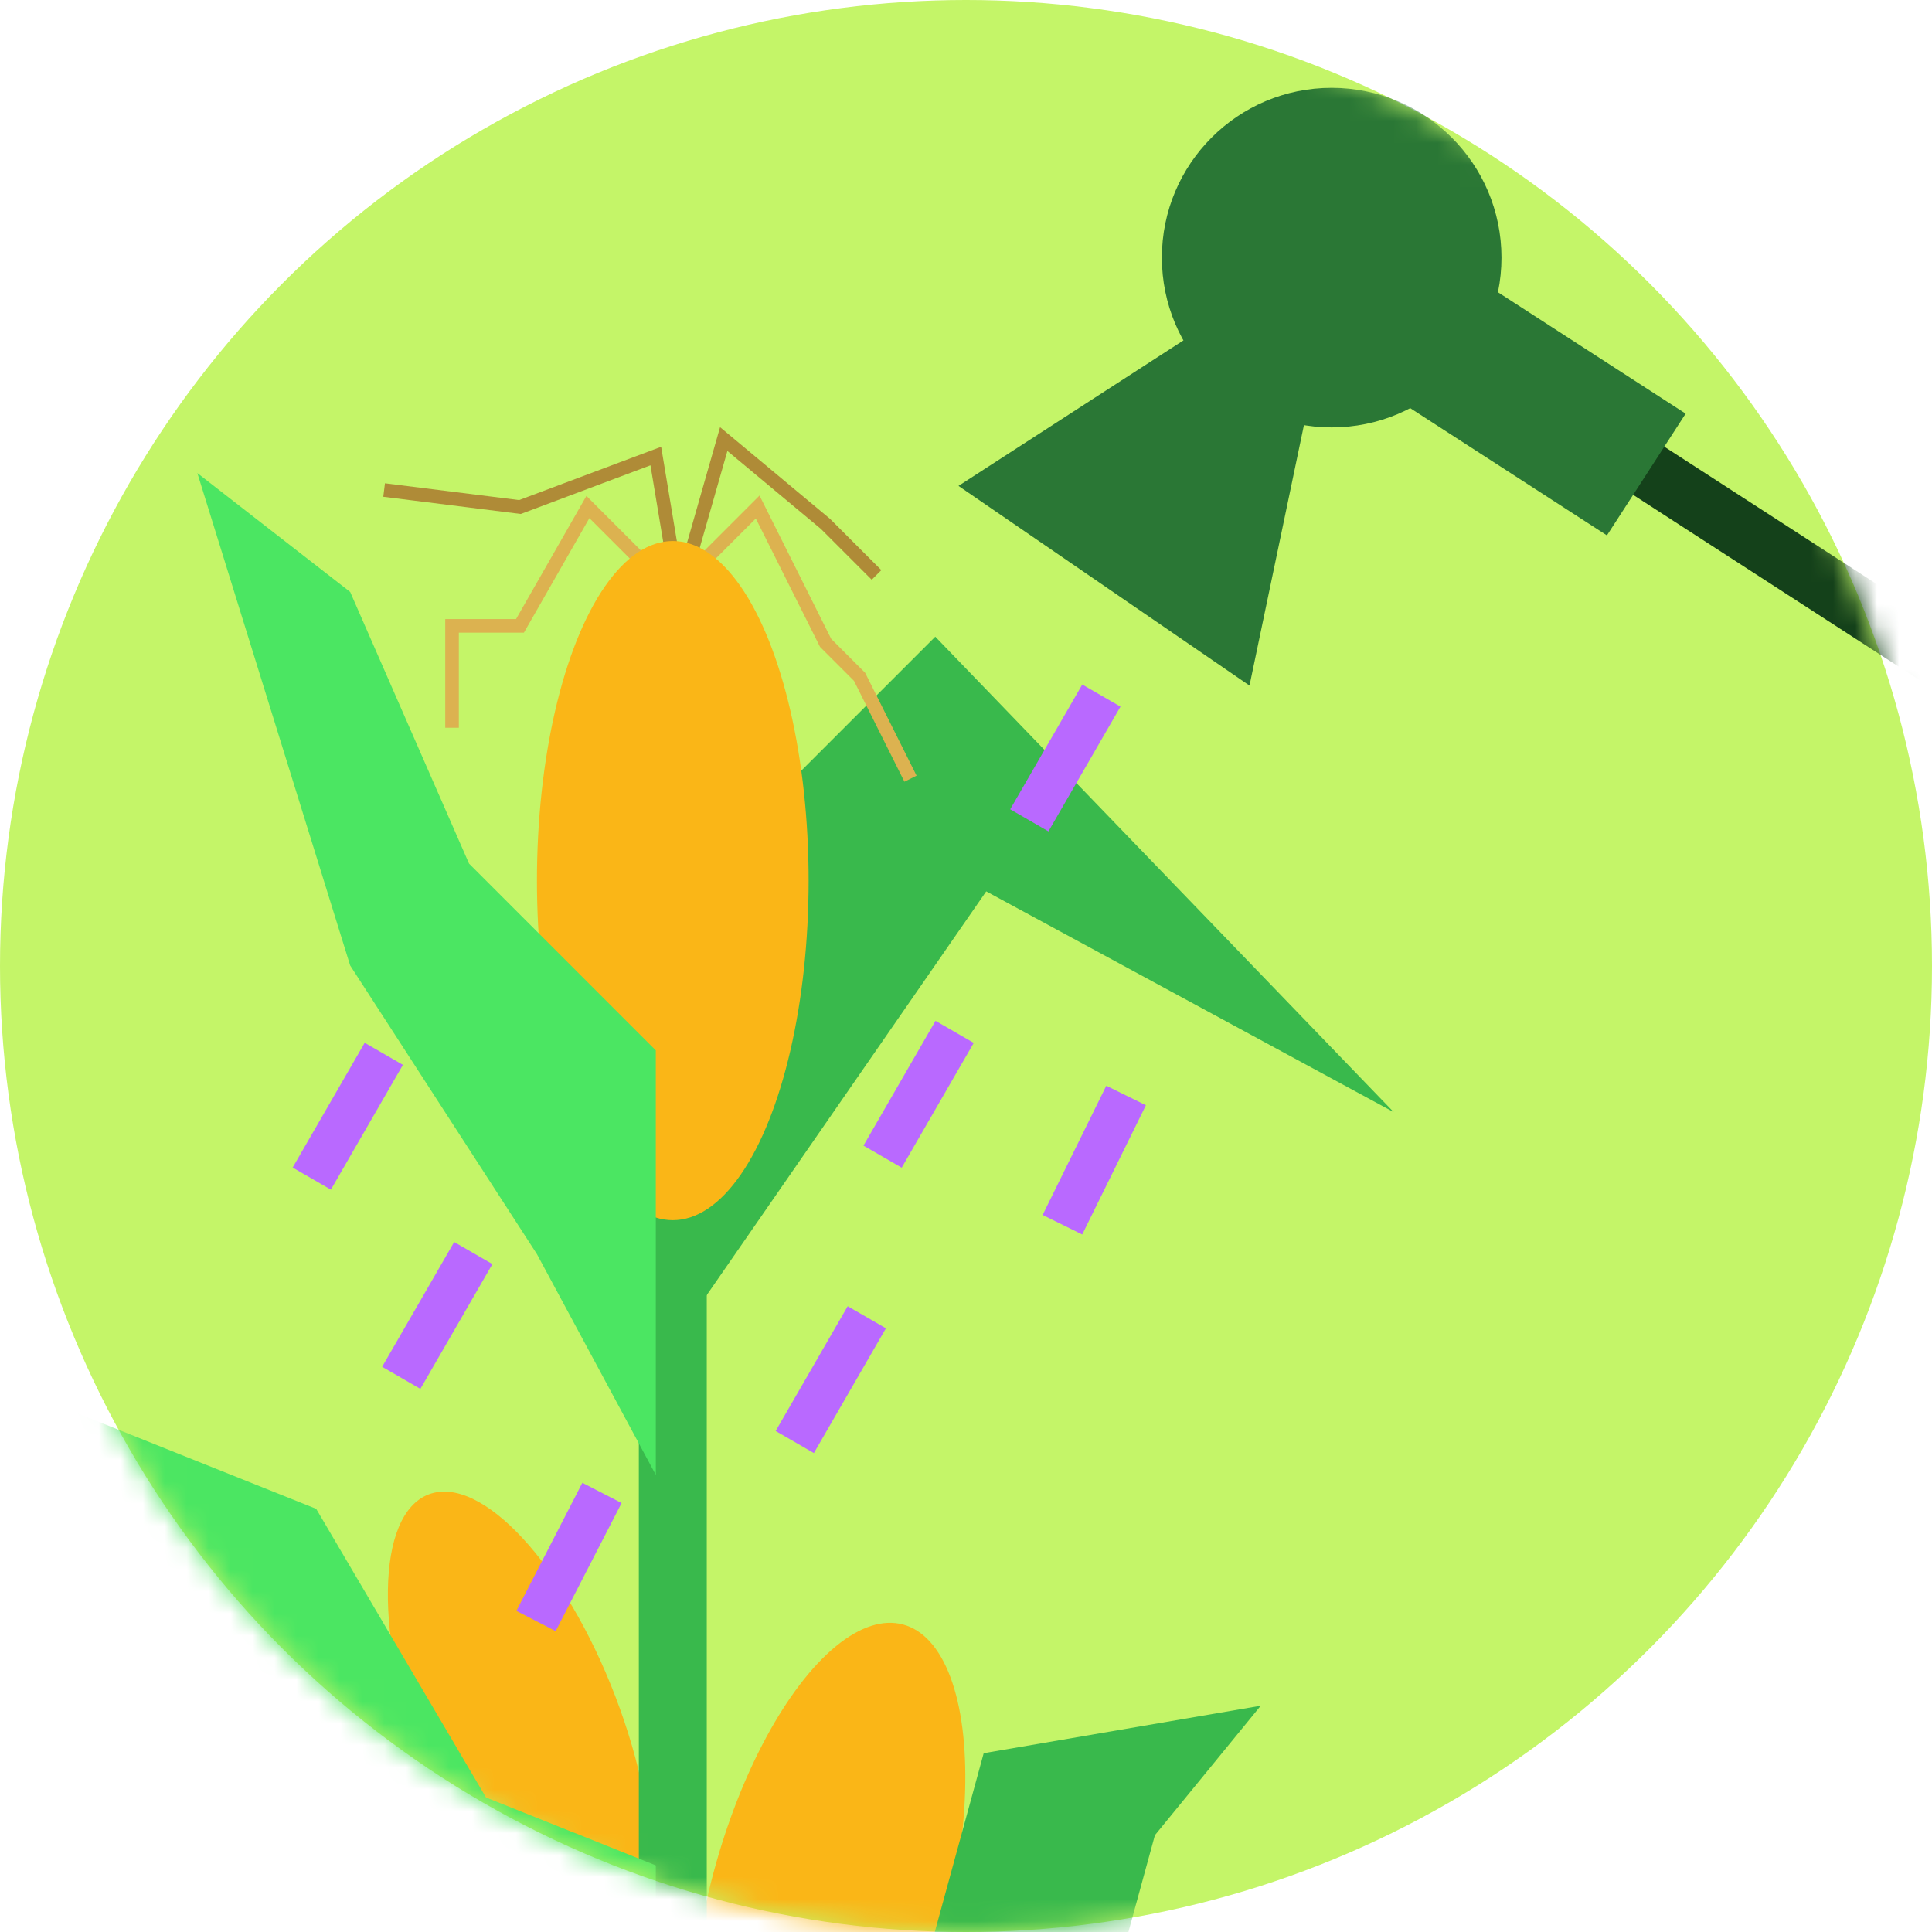 <svg width="88" height="88" viewBox="0 0 88 88" fill="none" xmlns="http://www.w3.org/2000/svg">
<circle cx="44" cy="44" r="44" fill="#C4F568"/>
<mask id="mask0_677_7721" style="mask-type:alpha" maskUnits="userSpaceOnUse" x="0" y="0" width="88" height="88">
<circle cx="44" cy="44" r="44" fill="#D9D9D9"/>
</mask>
<g mask="url(#mask0_677_7721)">
<ellipse cx="37.73" cy="86.694" rx="5.414" ry="13.148" transform="rotate(15 37.73 86.694)" fill="#FAB617"/>
<ellipse cx="23.683" cy="78.939" rx="4.655" ry="11.639" transform="rotate(-20.934 23.683 78.939)" fill="#FAB617"/>
<rect x="29.098" y="47.844" width="3.094" height="102.091" fill="#39B94C"/>
<path d="M44.921 40.601L31 60.71L32.547 39.054L42.601 29L63.483 50.656L44.921 40.601Z" fill="#39B94C"/>
<path d="M30.644 25.414L29.871 20.773L23.683 23.094L17.496 22.32" stroke="#AF8B37" stroke-width="0.619"/>
<path d="M31.418 25.414L32.965 20L37.605 23.867L39.925 26.187" stroke="#AF8B37" stroke-width="0.619"/>
<path d="M29.098 25.414L26.778 23.094L23.684 28.508H20.59V33.148" stroke="#DCB250" stroke-width="0.619"/>
<path d="M32.191 25.414L34.511 23.094L37.605 29.281L39.152 30.828L41.472 35.468" stroke="#DCB250" stroke-width="0.619"/>
<ellipse cx="30.644" cy="40.11" rx="6.187" ry="15.468" fill="#FAB617"/>
<path d="M29.871 47.844V67.179L24.457 57.125L15.95 43.977L8.989 21.548L15.95 26.962L21.364 39.336L29.871 47.844Z" fill="#4BE662"/>
<path d="M29.871 84.967V104.302L24.457 94.248L12.082 81.874L2.801 64.085L14.402 68.725L22.137 81.874L29.871 84.967Z" fill="#4BE662"/>
<path d="M29.043 114.031L32.244 96.465L40.929 94.03L44.806 79.856L57.425 77.694L52.604 83.592L49.135 96.274L41.534 100.61L40.514 104.34L29.043 114.031Z" fill="#39B94C"/>
<path d="M36.201 65.683L39.482 60" stroke="#B969FF" stroke-width="2.011"/>
<path d="M46.884 37.366L50.166 31.683" stroke="#B969FF" stroke-width="2.011"/>
<path d="M40.201 52.684L43.482 47" stroke="#B969FF" stroke-width="2.011"/>
<path d="M48.392 55.785L51.292 49.898" stroke="#B969FF" stroke-width="2.011"/>
<path d="M18.277 62.759L21.558 57.075" stroke="#B969FF" stroke-width="2.011"/>
<path d="M14.201 53.684L17.482 48" stroke="#B969FF" stroke-width="2.011"/>
<path d="M24.415 73.834L27.419 68" stroke="#B969FF" stroke-width="2.011"/>
<rect x="73.03" y="21.661" width="2.612" height="22.22" transform="rotate(-57.106 73.03 21.661)" fill="#14411A"/>
<circle cx="60.656" cy="11.734" r="7.734" fill="#2A7735"/>
<path d="M61.183 10.797L56.913 31.227L43.658 22.132L61.183 10.797Z" fill="#2A7735"/>
<rect x="62.202" y="17.277" width="6.603" height="13.09" transform="rotate(-57.106 62.202 17.277)" fill="#2A7735"/>
</g>
</svg>
